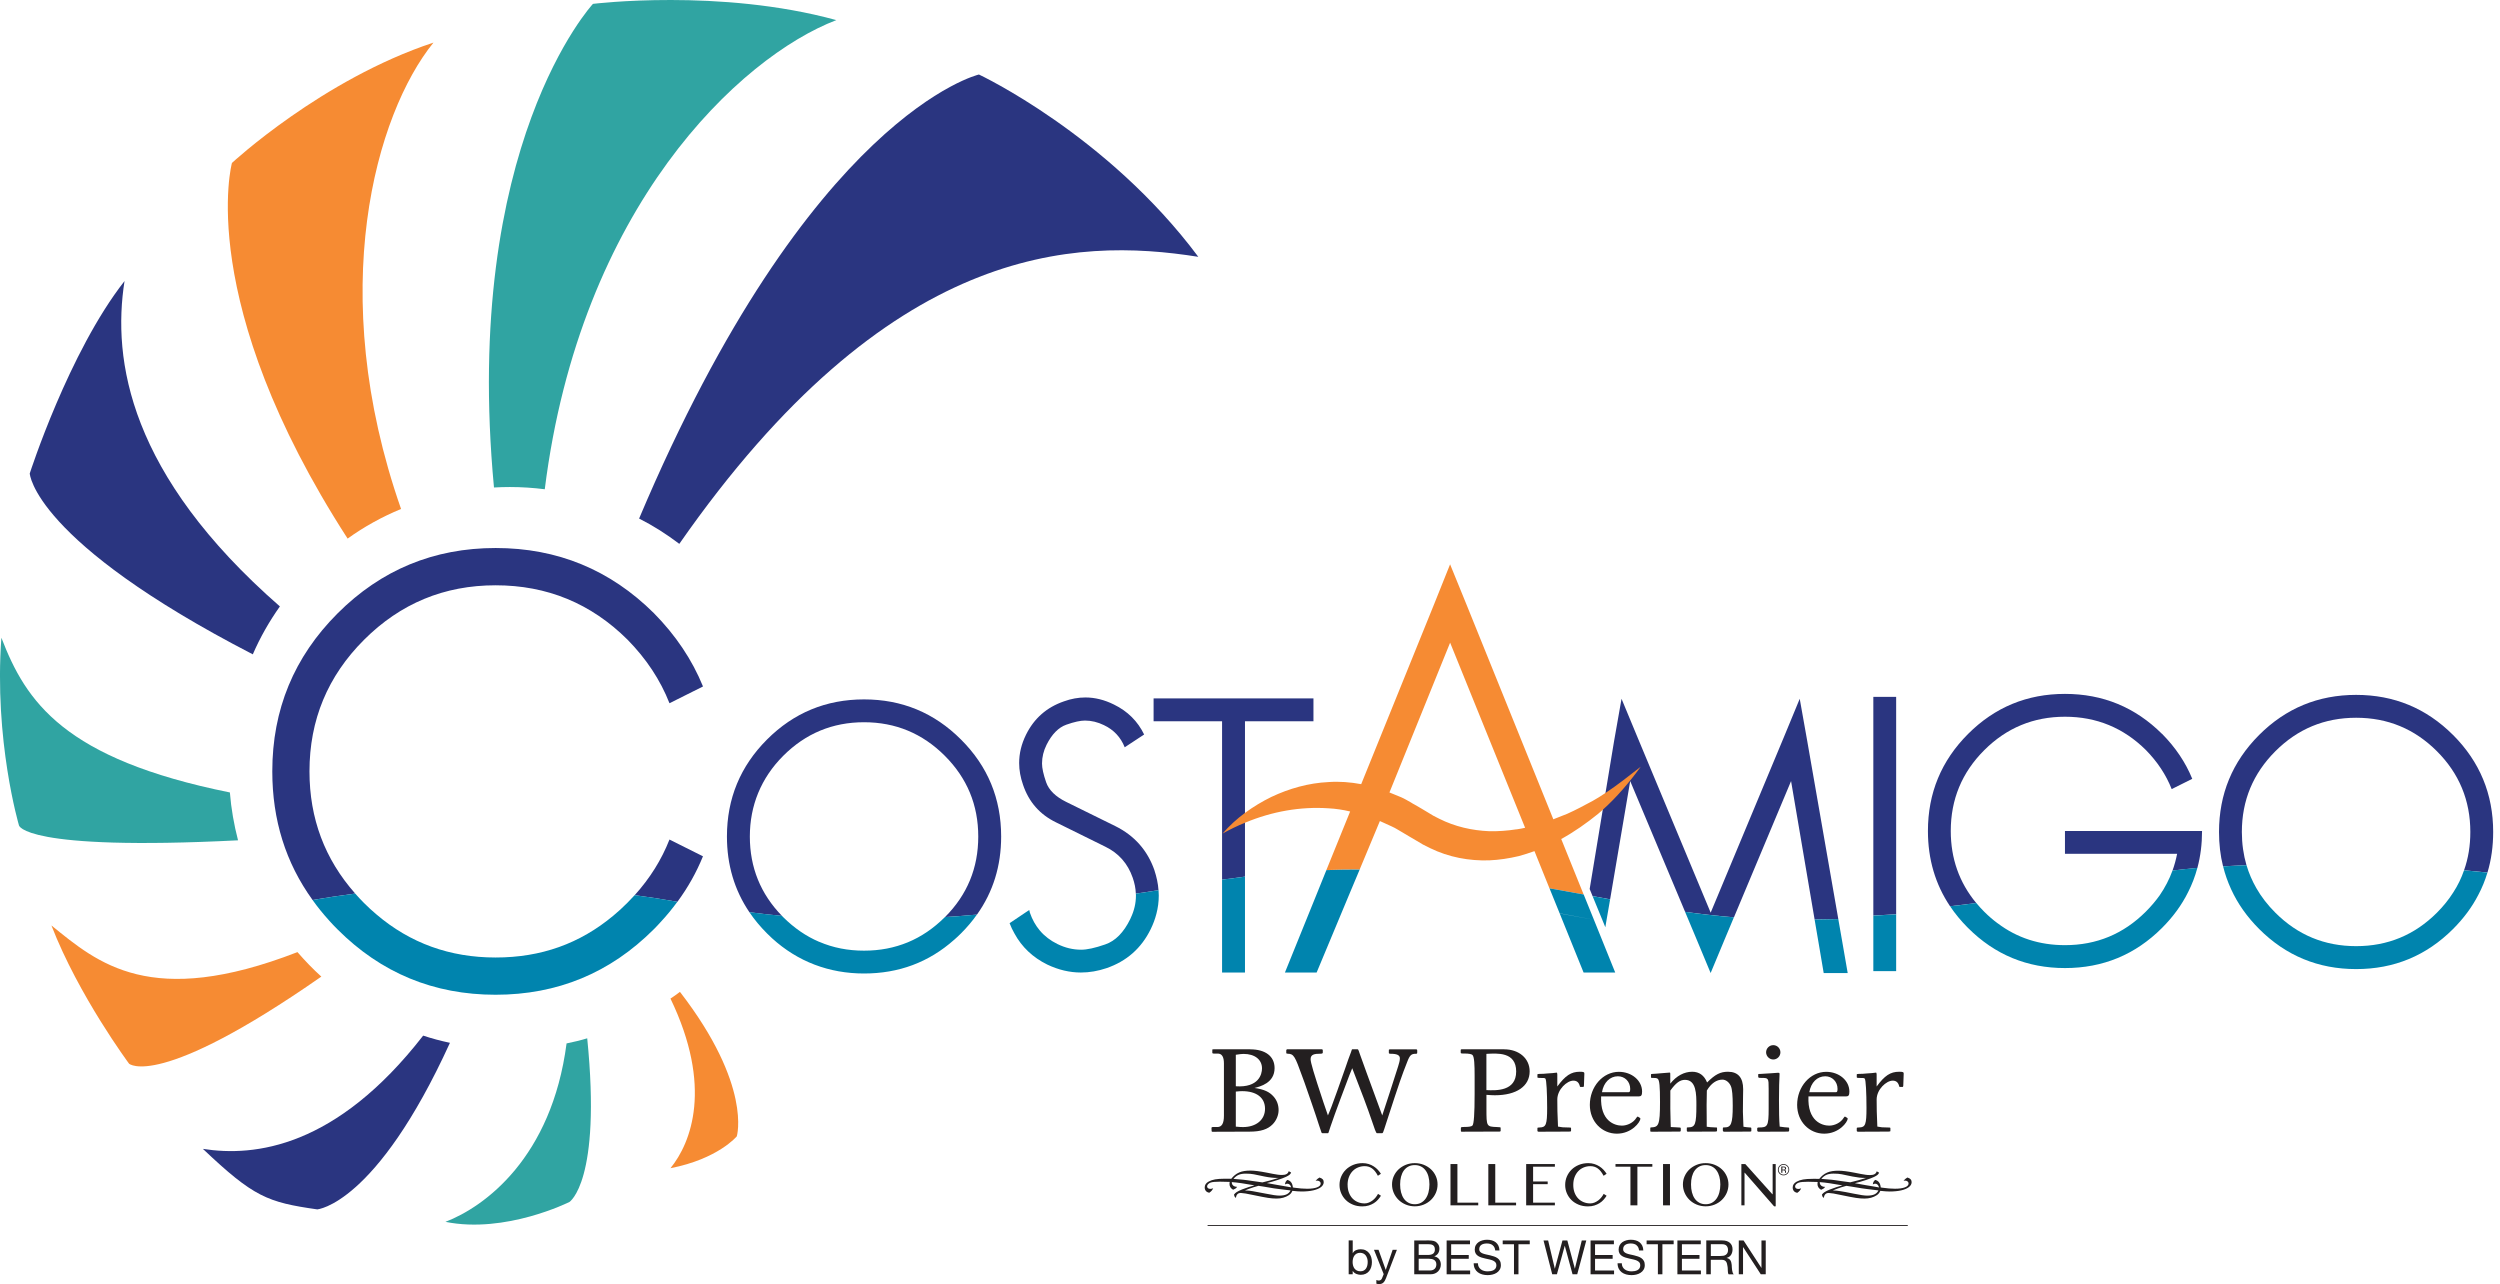 <svg width="257" height="132" viewBox="0 0 257 132" fill="none" xmlns="http://www.w3.org/2000/svg">
<g clip-path="url(#clip0_718_480)">
<path fill-rule="evenodd" clip-rule="evenodd" d="M252.172 75.556C249.425 72.809 246.105 71.434 242.208 71.434C238.311 71.434 234.984 72.809 232.237 75.556C229.49 78.31 228.115 81.63 228.115 85.527C228.115 86.759 228.248 87.94 228.531 89.062C229.302 89.018 230.104 88.974 230.937 88.943C230.626 87.865 230.463 86.732 230.463 85.527C230.463 82.289 231.613 79.521 233.909 77.225C236.202 74.931 238.966 73.785 242.212 73.785C245.457 73.785 248.217 74.928 250.514 77.225C252.807 79.518 253.95 82.289 253.95 85.527C253.95 86.923 253.742 88.237 253.305 89.462C254.145 89.537 254.947 89.618 255.711 89.7C256.104 88.393 256.298 86.998 256.298 85.527C256.298 81.63 254.923 78.31 252.176 75.556H252.172Z" fill="#2A3580"/>
<path fill-rule="evenodd" clip-rule="evenodd" d="M255.708 89.699C255.469 90.501 255.158 91.265 254.766 92.002C254.121 93.258 253.251 94.422 252.176 95.5C249.429 98.247 246.109 99.622 242.212 99.622C238.315 99.622 234.987 98.247 232.24 95.5C231.002 94.261 230.036 92.9 229.36 91.415C229.012 90.658 228.736 89.88 228.535 89.061C229.306 89.016 230.108 88.972 230.94 88.941C231.186 89.767 231.52 90.545 231.95 91.296C232.462 92.194 233.117 93.04 233.909 93.828C236.202 96.121 238.966 97.264 242.212 97.264C245.457 97.264 248.217 96.121 250.514 93.828C251.166 93.176 251.725 92.484 252.186 91.757C252.66 91.03 253.032 90.265 253.305 89.463C254.145 89.539 254.947 89.621 255.711 89.702L255.708 89.699Z" fill="#0084AE"/>
<path fill-rule="evenodd" clip-rule="evenodd" d="M85.973 2.067C76.029 5.885 59.639 21.265 56.002 50.295C54.831 50.148 53.63 50.066 52.412 50.066C51.869 50.066 51.327 50.083 50.781 50.114C47.474 14.911 60.956 0.398 60.956 0.398C60.956 0.398 74.009 -1.219 85.973 2.067Z" fill="#30A4A2"/>
<path fill-rule="evenodd" clip-rule="evenodd" d="M123.186 26.401C110.427 24.378 91.351 25.036 69.832 55.909C68.532 54.919 67.164 54.049 65.7 53.308C83.267 11.717 100.633 7.66 100.633 7.66C100.633 7.66 113.825 13.837 123.189 26.405L123.186 26.401Z" fill="#2A3580"/>
<path fill-rule="evenodd" clip-rule="evenodd" d="M41.233 52.32C39.274 53.129 37.428 54.149 35.735 55.368C19.959 30.934 23.843 16.752 23.843 16.752C23.843 16.752 33.09 8.17 44.56 4.379C38.632 11.705 33.394 29.928 41.229 52.32H41.233Z" fill="#F68B33"/>
<path fill-rule="evenodd" clip-rule="evenodd" d="M28.77 62.343C27.685 63.875 26.743 65.52 25.989 67.267C3.413 55.607 3.058 48.672 3.058 48.672C3.058 48.672 7.074 36.186 12.803 28.891C11.521 37.026 13.261 48.789 28.77 62.339V62.343Z" fill="#2A3580"/>
<path fill-rule="evenodd" clip-rule="evenodd" d="M24.471 86.385C2.341 87.504 1.949 84.846 1.949 84.846C1.949 84.846 -0.631 76.11 0.143 65.559C2.662 72.127 6.555 78.021 23.631 81.464C23.764 83.143 24.058 84.791 24.471 86.388V86.385Z" fill="#30A4A2"/>
<path fill-rule="evenodd" clip-rule="evenodd" d="M33.032 100.395C16.24 112.103 13.268 109.346 13.268 109.346C13.268 109.346 8.091 102.381 5.286 95.137C10.06 99.006 15.479 103.739 30.579 97.877C31.354 98.768 32.159 99.607 33.032 100.395Z" fill="#F68B33"/>
<path fill-rule="evenodd" clip-rule="evenodd" d="M46.256 107.198C38.649 123.861 32.613 124.325 32.613 124.325C27.501 123.595 26.085 123.062 20.857 118.104C26.191 118.944 34.561 117.968 43.502 106.461C44.392 106.758 45.314 107.004 46.252 107.201L46.256 107.198Z" fill="#2A3580"/>
<path fill-rule="evenodd" clip-rule="evenodd" d="M58.53 123.565C58.53 123.565 51.965 126.858 45.791 125.606C49.825 124.056 56.711 119.02 58.243 107.264C58.95 107.117 59.677 106.95 60.366 106.738C61.847 121.49 58.53 123.568 58.53 123.568V123.565Z" fill="#30A4A2"/>
<path fill-rule="evenodd" clip-rule="evenodd" d="M75.743 116.815C75.743 116.815 73.814 119.139 68.924 120.091C71.064 117.457 73.289 111.71 68.924 102.654C69.252 102.439 69.583 102.21 69.897 101.961C77.34 111.594 75.743 116.812 75.743 116.812V116.815Z" fill="#F68B33"/>
<path fill-rule="evenodd" clip-rule="evenodd" d="M68.822 86.304C68.007 88.382 66.816 90.283 65.249 92.023C66.689 92.218 68.153 92.44 69.638 92.706C70.723 91.235 71.59 89.682 72.265 88.027L68.819 86.304H68.822ZM67.218 63.031C69.46 65.304 71.146 67.812 72.269 70.569L68.822 72.293C67.88 69.894 66.44 67.72 64.502 65.751C60.752 62.025 56.23 60.168 50.951 60.168C45.672 60.168 41.164 62.031 37.421 65.775C33.684 69.511 31.814 74.016 31.814 79.295C31.814 84.137 33.381 88.317 36.517 91.859C34.971 92.061 33.51 92.283 32.135 92.522C29.364 88.689 27.992 84.287 27.992 79.295C27.992 72.948 30.227 67.532 34.705 63.055C39.182 58.578 44.604 56.336 50.951 56.336C57.298 56.336 62.727 58.571 67.222 63.035L67.218 63.031Z" fill="#2A3580"/>
<path fill-rule="evenodd" clip-rule="evenodd" d="M33.848 94.644C33.224 93.955 32.647 93.248 32.132 92.521C33.507 92.282 34.967 92.061 36.513 91.859C36.803 92.187 37.1 92.504 37.417 92.825C37.834 93.241 38.257 93.634 38.694 93.999C42.168 96.961 46.252 98.432 50.944 98.432C55.636 98.432 59.595 97.005 63.041 94.139C63.54 93.729 64.021 93.286 64.495 92.808C64.754 92.549 65 92.289 65.246 92.02C66.686 92.214 68.15 92.436 69.634 92.702C69.105 93.422 68.529 94.129 67.897 94.804C67.682 95.05 67.45 95.285 67.215 95.524C62.724 100.019 57.302 102.26 50.944 102.26C44.587 102.26 39.175 100.019 34.698 95.541C34.401 95.245 34.118 94.948 33.845 94.644H33.848Z" fill="#0084AE"/>
<path fill-rule="evenodd" clip-rule="evenodd" d="M98.787 76.021C96.04 73.274 92.719 71.898 88.822 71.898C84.925 71.898 81.598 73.274 78.851 76.021C76.104 78.768 74.729 82.095 74.729 85.992C74.729 88.909 75.5 91.503 77.039 93.776C78.162 93.922 79.274 94.052 80.387 94.154C78.182 91.888 77.084 89.165 77.084 85.995C77.084 82.825 78.227 79.989 80.52 77.693C82.813 75.4 85.584 74.246 88.822 74.246C92.061 74.246 94.828 75.396 97.125 77.693C99.418 79.986 100.565 82.75 100.565 85.995C100.565 89.24 99.428 91.987 97.149 94.274C98.248 94.206 99.346 94.124 100.431 94.021C102.093 91.691 102.919 89.015 102.919 85.995C102.919 82.098 101.547 78.771 98.79 76.024L98.787 76.021Z" fill="#2A3580"/>
<path fill-rule="evenodd" clip-rule="evenodd" d="M98.087 96.609C95.48 98.926 92.392 100.076 88.819 100.076C85.246 100.076 82.011 98.864 79.367 96.452C79.196 96.295 79.019 96.124 78.848 95.954C78.159 95.264 77.548 94.534 77.036 93.769C78.159 93.916 79.271 94.043 80.383 94.148C80.428 94.2 80.472 94.244 80.517 94.288C81.639 95.401 82.864 96.247 84.209 96.82H84.222C85.635 97.428 87.164 97.728 88.819 97.728C90.474 97.728 91.938 97.438 93.327 96.868C94.709 96.295 95.972 95.435 97.121 94.292C97.128 94.285 97.135 94.278 97.145 94.271C98.244 94.203 99.343 94.121 100.428 94.019C99.954 94.694 99.404 95.339 98.787 95.957C98.558 96.186 98.326 96.404 98.087 96.612V96.609ZM97.347 96.663C97.545 96.65 97.743 96.636 97.937 96.622C97.739 96.636 97.545 96.65 97.347 96.663Z" fill="#0084AE"/>
<path fill-rule="evenodd" clip-rule="evenodd" d="M118.674 89.454C117.954 87.407 116.617 85.898 114.658 84.926L109.608 82.438C108.516 81.902 107.826 81.227 107.543 80.418C107.26 79.602 107.12 78.961 107.12 78.487C107.12 77.831 107.277 77.186 107.587 76.562C108.137 75.47 108.813 74.781 109.621 74.497C110.423 74.214 111.061 74.074 111.536 74.074C112.187 74.074 112.843 74.231 113.481 74.542C114.498 75.023 115.211 75.791 115.62 76.821L117.617 75.507C116.955 74.142 115.924 73.115 114.511 72.426C113.539 71.945 112.566 71.699 111.58 71.699C110.846 71.699 110.109 71.832 109.376 72.099C107.601 72.709 106.301 73.853 105.475 75.528C105.001 76.487 104.769 77.453 104.769 78.439C104.769 79.172 104.902 79.916 105.168 80.674C105.762 82.442 106.891 83.731 108.57 84.544L113.621 87.038C115.003 87.707 115.938 88.775 116.443 90.232C116.637 90.788 116.746 91.331 116.764 91.867C117.552 91.747 118.33 91.628 119.094 91.512C119.05 90.836 118.9 90.154 118.671 89.454H118.674Z" fill="#2A3580"/>
<path fill-rule="evenodd" clip-rule="evenodd" d="M118.876 93.945C118.743 94.47 118.548 94.992 118.296 95.511C117.33 97.487 115.808 98.821 113.744 99.528C112.867 99.824 111.993 99.975 111.116 99.975C109.959 99.975 108.806 99.702 107.663 99.159C106.171 98.425 105.042 97.354 104.284 95.958C104.09 95.624 103.929 95.276 103.786 94.904L105.806 93.546C105.837 93.634 105.857 93.73 105.874 93.829C106.113 94.528 106.455 95.136 106.891 95.654C107.372 96.228 107.976 96.688 108.697 97.043C109.492 97.436 110.307 97.63 111.14 97.63C111.747 97.63 112.573 97.453 113.614 97.088C114.661 96.733 115.515 95.863 116.19 94.481C116.214 94.436 116.235 94.392 116.248 94.347C116.596 93.614 116.774 92.846 116.774 92.061C116.774 91.993 116.774 91.935 116.767 91.867C117.555 91.747 118.333 91.628 119.098 91.512C119.111 91.696 119.122 91.877 119.122 92.061C119.122 92.692 119.04 93.324 118.876 93.948V93.945Z" fill="#0084AE"/>
<path fill-rule="evenodd" clip-rule="evenodd" d="M192.578 71.637V94.121C193.386 94.084 194.168 94.033 194.925 93.988V71.637H192.578Z" fill="#2A3580"/>
<path fill-rule="evenodd" clip-rule="evenodd" d="M194.925 96.392V99.831H192.578V96.528V94.129C193.386 94.092 194.168 94.04 194.925 93.996V96.395V96.392Z" fill="#0084AE"/>
<path fill-rule="evenodd" clip-rule="evenodd" d="M222.259 75.447C219.505 72.707 216.178 71.332 212.278 71.332C208.377 71.332 205.06 72.707 202.313 75.454C199.566 78.208 198.191 81.528 198.191 85.425C198.191 88.323 198.949 90.899 200.464 93.161C201.399 93.059 202.283 92.946 203.153 92.827C201.409 90.718 200.539 88.254 200.539 85.422C200.539 82.184 201.682 79.416 203.979 77.12C206.272 74.826 209.043 73.68 212.281 73.68C215.519 73.68 218.297 74.823 220.597 77.103C221.785 78.314 222.668 79.648 223.249 81.119L225.364 80.064C224.675 78.372 223.641 76.836 222.259 75.437V75.447ZM212.278 85.429H226.371C226.371 86.76 226.214 88.029 225.89 89.224C225.006 89.305 224.16 89.394 223.334 89.496C223.535 88.94 223.689 88.367 223.808 87.773H212.278V85.425V85.429Z" fill="#2A3580"/>
<path fill-rule="evenodd" clip-rule="evenodd" d="M205.074 94.961C204.453 95.057 203.818 95.146 203.166 95.234C203.818 95.149 204.453 95.057 205.074 94.961ZM202.272 95.347H202.266C201.583 94.658 200.982 93.927 200.467 93.163C201.402 93.061 202.286 92.948 203.156 92.829H203.163C203.415 93.139 203.692 93.436 203.979 93.726C204.415 94.163 204.876 94.559 205.354 94.914H205.361C207.357 96.422 209.667 97.162 212.281 97.162C215.526 97.162 218.297 96.012 220.597 93.709C221.123 93.183 221.59 92.634 222.006 92.054C222.563 91.245 223.003 90.399 223.334 89.491C224.16 89.389 225.006 89.297 225.89 89.215C225.661 90.075 225.347 90.907 224.941 91.703C224.286 93.033 223.382 94.265 222.252 95.395C219.505 98.142 216.178 99.517 212.281 99.517C208.384 99.517 205.064 98.142 202.317 95.395C202.303 95.381 202.279 95.357 202.272 95.344V95.347Z" fill="#0084AE"/>
<path fill-rule="evenodd" clip-rule="evenodd" d="M118.589 71.797V74.145H125.629V90.429C126.424 90.316 127.212 90.214 127.984 90.118V74.145H135.023V71.797H118.589Z" fill="#2A3580"/>
<path fill-rule="evenodd" clip-rule="evenodd" d="M185.79 76.211L185.012 71.836L183.371 75.808L175.857 93.822L168.342 75.808L166.694 71.836L165.923 76.211L165.046 81.514L164.763 83.244L163.418 91.389L163.715 92.116C164.316 92.229 164.92 92.338 165.52 92.451L167.585 80.295L173.229 93.737C174.877 93.966 176.549 94.16 178.249 94.3L184.122 80.295L186.541 94.522C187.38 94.515 188.189 94.491 188.977 94.478L185.79 76.211Z" fill="#2A3580"/>
<path fill-rule="evenodd" clip-rule="evenodd" d="M155.894 85.253C154.959 85.4 154.014 85.468 153.089 85.448C151.314 85.373 149.571 84.98 147.95 84.165L147.342 83.854L146.755 83.499L146.124 83.121L145.435 82.721C145.302 82.653 145.175 82.581 145.056 82.499C144.722 82.315 144.387 82.107 144.039 81.957L142.835 81.465L149.072 66.065L156.781 85.096C156.484 85.165 156.194 85.216 155.897 85.26L155.894 85.253ZM165.043 81.517C164.606 81.814 164.166 82.09 163.715 82.339C162.845 82.806 161.992 83.267 161.108 83.66C160.634 83.854 160.156 84.045 159.682 84.223L150.71 62.035L149.069 58.012L147.458 62.035L139.931 80.612C138.818 80.404 137.682 80.315 136.559 80.397C134.532 80.493 132.543 81.052 130.693 81.926C129.758 82.387 128.844 82.929 127.984 83.567C127.158 84.175 126.38 84.881 125.68 85.69C126.438 85.267 127.209 84.888 127.984 84.578C130.806 83.397 133.723 82.906 136.545 83.093C137.31 83.131 138.054 83.243 138.794 83.421L136.351 89.444C137.525 89.399 138.661 89.386 139.774 89.386L141.852 84.403L143.077 84.96C143.5 85.144 143.886 85.42 144.302 85.649L144.875 85.99L145.575 86.4L146.274 86.816L147.001 87.181C148.939 88.133 151.048 88.512 153.096 88.444C154.119 88.4 155.136 88.243 156.133 88.007C156.675 87.86 157.218 87.686 157.743 87.495L159.286 91.32C160.473 91.529 161.64 91.744 162.797 91.952L160.494 86.25C161.832 85.516 163.087 84.632 164.289 83.66C164.445 83.526 164.599 83.393 164.756 83.25C166.196 81.967 167.503 80.421 168.67 78.817C167.469 79.752 166.271 80.711 165.039 81.52L165.043 81.517Z" fill="#F68B33"/>
<path fill-rule="evenodd" clip-rule="evenodd" d="M127.984 90.113V92.512V99.975H125.629V92.826V90.427C126.424 90.315 127.209 90.212 127.984 90.117V90.113Z" fill="#0084AE"/>
<path fill-rule="evenodd" clip-rule="evenodd" d="M178.245 94.301L177.273 96.618L177.147 96.922L175.853 100.027L174.56 96.922L174.294 96.284L173.226 93.738C174.874 93.97 176.546 94.161 178.245 94.301Z" fill="#0084AE"/>
<path fill-rule="evenodd" clip-rule="evenodd" d="M165.52 92.456L165.118 94.779L165.029 95.322L164.783 94.721L163.715 92.121C164.316 92.234 164.92 92.343 165.52 92.456Z" fill="#0084AE"/>
<path fill-rule="evenodd" clip-rule="evenodd" d="M138.763 91.796L135.348 99.979H132.089L135.365 91.892L136.351 89.449C137.525 89.404 138.661 89.391 139.774 89.391L138.763 91.796Z" fill="#0084AE"/>
<path fill-rule="evenodd" clip-rule="evenodd" d="M166.046 99.978H162.794L160.337 93.903L159.289 91.32C160.477 91.528 161.644 91.743 162.801 91.952L163.855 94.552L166.046 99.981V99.978ZM160.337 93.903L163.855 94.549L163.801 94.538L163.746 94.528L163.691 94.518L163.637 94.507L163.582 94.497L163.528 94.487L163.473 94.477L163.418 94.467L163.364 94.456L163.309 94.446L163.255 94.436L163.2 94.426L163.145 94.415L163.091 94.405L163.036 94.395L162.982 94.385L162.927 94.374L162.872 94.364L162.818 94.354L162.763 94.344L162.709 94.334L162.654 94.323L162.599 94.313L162.545 94.303L162.49 94.293L162.436 94.282L162.381 94.272L162.326 94.262L162.272 94.252L162.217 94.241L162.163 94.231L162.108 94.221L162.053 94.211L161.999 94.2L161.944 94.19L161.89 94.18L161.835 94.17L161.78 94.159L161.726 94.149L161.671 94.139L161.617 94.129L161.562 94.118L161.507 94.108L161.453 94.098L161.398 94.088L161.344 94.078L161.289 94.067L161.234 94.057L161.18 94.047L161.125 94.037L161.071 94.026L161.016 94.016L160.961 94.006L160.907 93.996L160.852 93.985L160.798 93.975L160.743 93.965L160.688 93.955L160.634 93.945L160.579 93.934L160.525 93.924L160.47 93.914L160.415 93.903L160.361 93.893L160.337 93.903Z" fill="#0084AE"/>
<path fill-rule="evenodd" clip-rule="evenodd" d="M189.943 100.029H187.476L186.95 96.924L186.541 94.525C187.38 94.518 188.189 94.494 188.977 94.481L189.394 96.866L189.943 100.029Z" fill="#0084AE"/>
<path fill-rule="evenodd" clip-rule="evenodd" d="M127.042 115.818C127.335 115.849 127.615 115.863 127.779 115.863C129.134 115.863 130.045 115.112 130.045 113.979C130.045 112.846 129.178 112.17 127.69 112.17C127.499 112.17 127.366 112.184 127.042 112.215V115.822V115.818ZM127.042 111.669C129.396 111.829 129.734 110.433 129.734 109.829C129.734 108.932 128.997 108.342 127.837 108.342C127.646 108.342 127.424 108.372 127.042 108.43V111.669ZM128.512 107.871C130.089 107.871 131.027 108.591 131.027 109.799C131.027 111.344 129.526 111.696 128.966 111.843C129.953 111.989 130.499 112.242 130.925 112.727C131.263 113.109 131.44 113.58 131.44 114.126C131.44 114.641 131.205 115.201 130.823 115.583C130.321 116.098 129.587 116.333 128.468 116.333L124.656 116.347C124.568 116.347 124.554 116.316 124.554 116.258L124.54 115.948C124.54 115.903 124.598 115.859 124.673 115.859H125.144C125.602 115.859 125.82 115.491 125.82 114.695V109.324C125.82 108.649 125.615 108.307 125.185 108.307H124.759C124.67 108.307 124.626 108.277 124.626 108.219V107.912C124.626 107.881 124.656 107.867 124.759 107.867H128.512V107.871Z" fill="#231F20"/>
<path fill-rule="evenodd" clip-rule="evenodd" d="M141.541 116.494C141.452 116.463 141.292 116.023 141.026 115.214C140.613 113.993 139.937 112.181 139.009 109.812L138.716 110.532L137.818 112.918L137.228 114.521C136.832 115.654 136.668 116.098 136.624 116.272C136.58 116.449 136.549 116.494 136.508 116.494H135.979C135.89 116.494 135.859 116.463 135.832 116.374C135.788 116.272 135.716 116.037 135.583 115.637C135.273 114.637 134.406 112.15 134.095 111.266L133.846 110.59C133.14 108.632 133.007 108.324 132.389 108.324C132.287 108.324 132.229 108.294 132.229 108.249V107.97C132.229 107.912 132.273 107.867 132.317 107.867H135.88C135.938 107.867 135.982 107.912 135.982 107.97V108.219C135.982 108.277 135.911 108.321 135.761 108.321C135.112 108.321 134.73 108.396 134.73 108.881C134.73 109.219 135.04 110.28 136.027 113.252L136.511 114.665C136.672 114.283 136.733 114.149 136.893 113.723C137.187 112.959 137.644 111.648 138.293 109.809L138.603 108.911L138.883 108.161C138.972 107.894 138.972 107.867 139.016 107.867H139.576C139.634 107.867 139.709 108.103 139.797 108.369L140.504 110.328L142.094 114.668C142.756 112.665 142.933 112.105 143.729 109.621C143.831 109.297 143.906 109.034 143.906 108.799C143.906 108.475 143.626 108.328 142.964 108.328C142.831 108.328 142.773 108.297 142.773 108.239V107.959C142.773 107.884 142.817 107.871 142.906 107.871H145.571C145.646 107.871 145.691 107.901 145.691 108.004V108.195C145.691 108.297 145.66 108.328 145.571 108.328C145.1 108.328 144.94 108.43 144.66 109.167L144.278 110.154C143.967 110.935 142.763 114.627 142.497 115.467L142.306 116.054C142.203 116.378 142.159 116.494 142.084 116.494H141.555H141.541Z" fill="#231F20"/>
<path fill-rule="evenodd" clip-rule="evenodd" d="M152.802 112.064C153.802 112.108 155.863 112.197 155.863 110.15C155.863 108.102 153.904 108.28 152.802 108.338V112.061V112.064ZM154.628 107.87C156.16 107.87 157.249 108.812 157.249 110.136C157.249 111.665 155.894 112.593 153.672 112.593C153.423 112.593 153.232 112.579 152.806 112.549V114.006C152.806 115.801 152.819 115.818 153.867 115.859C154.235 115.872 154.266 115.872 154.266 115.961V116.254C154.266 116.299 154.208 116.326 154.164 116.326L150.28 116.34C150.178 116.34 150.178 116.309 150.178 116.22V115.985C150.178 115.865 150.192 115.865 150.502 115.852C150.987 115.852 151.28 115.807 151.369 115.705C151.516 115.541 151.591 114.514 151.591 112.453V110.6C151.591 109.453 151.56 108.641 151.369 108.45C151.28 108.361 150.987 108.303 150.588 108.303C150.188 108.303 150.161 108.303 150.161 108.187V107.966C150.161 107.877 150.205 107.863 150.28 107.863H154.638L154.628 107.87Z" fill="#231F20"/>
<path fill-rule="evenodd" clip-rule="evenodd" d="M160.163 115.813C160.518 115.888 160.736 115.902 161.135 115.902C161.429 115.902 161.504 115.902 161.504 115.977V116.24C161.504 116.315 161.49 116.315 161.313 116.328L158.194 116.342C158.091 116.342 158.047 116.298 158.047 116.24V115.991C158.047 115.916 158.091 115.902 158.296 115.902C158.931 115.888 159.047 115.608 159.047 113.902C159.047 112.343 158.975 110.988 158.87 110.886C158.812 110.811 158.709 110.811 158.238 110.811C158.091 110.811 158.047 110.797 158.047 110.722V110.456C158.047 110.425 158.105 110.398 158.225 110.398C158.46 110.384 158.607 110.384 158.682 110.384L159.05 110.353C159.477 110.323 159.77 110.309 159.917 110.278L160.02 110.265C160.064 110.265 160.091 110.34 160.091 110.456V111.691C160.917 110.572 161.504 110.176 162.401 110.176C162.814 110.176 162.872 110.22 162.872 110.367L162.828 111.619C162.828 111.65 162.797 111.739 162.77 111.739H162.476C162.432 111.739 162.401 111.694 162.388 111.592C162.285 111.254 162.081 111.09 161.739 111.09C161.091 111.09 160.091 111.988 160.091 113.032C160.091 113.841 160.105 114.636 160.149 115.445L160.163 115.813Z" fill="#231F20"/>
<path fill-rule="evenodd" clip-rule="evenodd" d="M167.452 112.272C167.541 112.272 167.585 112.17 167.585 111.934C167.585 111.197 167.039 110.641 166.319 110.641C165.497 110.641 164.848 111.289 164.684 112.275H167.452V112.272ZM164.596 112.712C164.48 115.258 165.995 115.715 166.728 115.715C167.274 115.715 167.906 115.422 168.216 114.92C168.288 114.801 168.305 114.773 168.394 114.801L168.585 114.92C168.616 114.934 168.629 114.964 168.629 114.995C168.629 115.347 167.745 116.541 166.217 116.541C164.688 116.541 163.435 115.306 163.435 113.582C163.435 111.712 164.773 110.184 166.421 110.184C167.745 110.184 168.807 111.081 168.807 112.214C168.807 112.596 168.718 112.712 168.455 112.712H164.599H164.596Z" fill="#231F20"/>
<path fill-rule="evenodd" clip-rule="evenodd" d="M171.751 115.858C172.001 115.871 172.178 115.888 172.311 115.888C172.738 115.902 172.782 115.902 172.782 115.991V116.195C172.782 116.284 172.751 116.328 172.68 116.328L169.796 116.342C169.663 116.342 169.649 116.328 169.649 116.253V115.987C169.649 115.912 169.663 115.898 169.721 115.898C170.503 115.868 170.649 115.694 170.649 113.295C170.649 111.647 170.591 111.087 170.427 110.909C170.325 110.807 170.103 110.807 169.823 110.807C169.735 110.807 169.721 110.793 169.721 110.705V110.469C169.721 110.411 169.765 110.394 169.926 110.394C170.206 110.394 171.414 110.261 171.632 110.261C171.69 110.261 171.704 110.292 171.704 110.381V111.397C172.335 110.602 173.13 110.176 173.956 110.176C174.676 110.176 175.191 110.544 175.488 111.278C176.328 110.439 176.856 110.176 177.638 110.176C178.668 110.176 179.197 110.78 179.197 111.971L179.184 112.81C179.153 114.018 179.17 114.636 179.214 115.52L179.228 115.83C179.464 115.875 179.685 115.888 179.89 115.902C179.965 115.902 180.037 115.902 180.037 115.991V116.24C180.037 116.315 180.006 116.328 179.89 116.328L177.256 116.342C177.167 116.342 177.109 116.298 177.109 116.209V116.018C177.109 115.898 177.123 115.898 177.286 115.898C177.948 115.898 178.126 115.53 178.126 113.691C178.126 112.616 178.068 111.971 177.935 111.66C177.771 111.264 177.42 110.985 177.068 110.985C176.464 110.985 175.904 111.367 175.464 112.104C175.434 113.206 175.434 113.899 175.451 115.37V115.827C175.672 115.871 175.979 115.885 176.29 115.898C176.467 115.898 176.512 115.898 176.512 115.956V116.236C176.512 116.294 176.467 116.325 176.334 116.325L173.523 116.339C173.434 116.339 173.403 116.294 173.403 116.206V115.984C173.403 115.895 173.417 115.895 173.536 115.895C174.27 115.895 174.389 115.585 174.389 113.629C174.389 112.483 174.389 111.008 173.212 111.008C172.697 111.008 172.27 111.333 171.711 112.111V112.568C171.697 113.363 171.711 114.612 171.741 115.407L171.755 115.847L171.751 115.858Z" fill="#231F20"/>
<path fill-rule="evenodd" clip-rule="evenodd" d="M183.026 108.178C183.026 108.591 182.688 108.916 182.292 108.916C181.897 108.916 181.555 108.578 181.555 108.178C181.555 107.779 181.88 107.441 182.292 107.441C182.705 107.441 183.026 107.779 183.026 108.178ZM182.937 110.489C182.907 110.888 182.879 112.004 182.879 113.079C182.879 114.225 182.893 115.123 182.951 115.816C183.378 115.874 183.613 115.904 183.76 115.904C183.862 115.904 183.924 115.904 183.924 115.993V116.198C183.924 116.3 183.893 116.331 183.746 116.331L180.801 116.344C180.699 116.344 180.655 116.3 180.641 116.211V116.007C180.641 115.932 180.699 115.904 180.818 115.904C181.702 115.904 181.818 115.788 181.818 113.99V111.929C181.818 110.809 181.805 110.809 181.037 110.809C180.788 110.809 180.743 110.796 180.743 110.663V110.472C180.743 110.397 180.774 110.397 181.009 110.397C181.289 110.397 182.671 110.281 182.774 110.281C182.92 110.281 182.937 110.311 182.937 110.397V110.485V110.489Z" fill="#231F20"/>
<path fill-rule="evenodd" clip-rule="evenodd" d="M188.766 112.272C188.855 112.272 188.899 112.17 188.899 111.934C188.899 111.197 188.353 110.641 187.633 110.641C186.807 110.641 186.162 111.289 185.998 112.275H188.766V112.272ZM185.91 112.712C185.79 115.258 187.309 115.715 188.043 115.715C188.588 115.715 189.22 115.422 189.527 114.92C189.602 114.801 189.616 114.773 189.704 114.801L189.895 114.92C189.926 114.934 189.94 114.964 189.94 114.995C189.94 115.347 189.056 116.541 187.527 116.541C185.998 116.541 184.746 115.306 184.746 113.582C184.746 111.712 186.087 110.184 187.735 110.184C189.059 110.184 190.117 111.081 190.117 112.214C190.117 112.596 190.029 112.712 189.766 112.712H185.91Z" fill="#231F20"/>
<path fill-rule="evenodd" clip-rule="evenodd" d="M192.99 115.813C193.345 115.888 193.564 115.902 193.963 115.902C194.257 115.902 194.332 115.902 194.332 115.977V116.24C194.332 116.315 194.318 116.315 194.14 116.328L191.022 116.342C190.919 116.342 190.875 116.298 190.875 116.24V115.991C190.875 115.916 190.919 115.902 191.124 115.902C191.759 115.888 191.875 115.608 191.875 113.902C191.875 112.343 191.803 110.988 191.697 110.886C191.639 110.811 191.537 110.811 191.066 110.811C190.919 110.811 190.875 110.797 190.875 110.722V110.456C190.875 110.425 190.933 110.398 191.052 110.398C191.288 110.384 191.434 110.384 191.509 110.384L191.878 110.353C192.305 110.323 192.598 110.309 192.745 110.278L192.847 110.265C192.892 110.265 192.919 110.34 192.919 110.456V111.691C193.741 110.572 194.332 110.176 195.229 110.176C195.642 110.176 195.7 110.22 195.7 110.367L195.656 111.619C195.656 111.65 195.625 111.739 195.598 111.739H195.304C195.26 111.739 195.229 111.694 195.215 111.592C195.113 111.254 194.905 111.09 194.567 111.09C193.919 111.09 192.919 111.988 192.919 113.032C192.919 113.841 192.932 114.636 192.977 115.445L192.99 115.813Z" fill="#231F20"/>
<path fill-rule="evenodd" clip-rule="evenodd" d="M138.535 121.805C138.535 122.102 138.579 122.369 138.671 122.604C138.76 122.839 138.883 123.041 139.04 123.205C139.197 123.368 139.381 123.491 139.596 123.58C139.811 123.669 140.04 123.71 140.292 123.71C140.439 123.71 140.582 123.679 140.722 123.621C140.862 123.563 140.992 123.488 141.111 123.396C141.231 123.304 141.336 123.198 141.429 123.082C141.521 122.966 141.599 122.85 141.661 122.73L141.961 122.921C141.872 123.065 141.77 123.201 141.65 123.334C141.531 123.467 141.394 123.583 141.237 123.682C141.08 123.781 140.903 123.863 140.705 123.925C140.507 123.986 140.289 124.017 140.043 124.017C139.692 124.017 139.371 123.959 139.084 123.839C138.794 123.72 138.548 123.563 138.344 123.358C138.139 123.157 137.982 122.921 137.869 122.655C137.757 122.389 137.702 122.106 137.702 121.805C137.702 121.505 137.76 121.222 137.873 120.952C137.989 120.683 138.149 120.444 138.357 120.239C138.566 120.034 138.818 119.871 139.108 119.751C139.402 119.632 139.722 119.57 140.077 119.57C140.302 119.57 140.511 119.601 140.702 119.662C140.893 119.724 141.063 119.802 141.22 119.905C141.377 120.007 141.517 120.12 141.64 120.253C141.763 120.386 141.869 120.522 141.957 120.666L141.647 120.87C141.466 120.526 141.268 120.273 141.05 120.116C140.831 119.959 140.579 119.881 140.292 119.881C140.05 119.881 139.818 119.925 139.603 120.014C139.388 120.103 139.2 120.229 139.043 120.396C138.886 120.563 138.76 120.765 138.668 121.004C138.576 121.242 138.531 121.512 138.531 121.809L138.535 121.805Z" fill="#231F20"/>
<path fill-rule="evenodd" clip-rule="evenodd" d="M145.442 123.795C145.684 123.795 145.899 123.744 146.086 123.641C146.271 123.539 146.428 123.399 146.557 123.218C146.684 123.037 146.783 122.822 146.847 122.573C146.912 122.324 146.946 122.051 146.946 121.758C146.946 121.464 146.912 121.201 146.847 120.956C146.783 120.713 146.687 120.502 146.557 120.328C146.428 120.15 146.274 120.014 146.086 119.918C145.902 119.823 145.687 119.772 145.442 119.772C145.196 119.772 144.977 119.819 144.79 119.918C144.602 120.014 144.445 120.154 144.315 120.328C144.189 120.502 144.094 120.713 144.029 120.956C143.964 121.198 143.933 121.468 143.933 121.758C143.933 122.048 143.964 122.324 144.029 122.573C144.094 122.822 144.189 123.037 144.315 123.218C144.442 123.399 144.599 123.539 144.79 123.641C144.977 123.744 145.196 123.795 145.442 123.795ZM145.442 124.01C145.114 124.01 144.807 123.952 144.52 123.832C144.234 123.713 143.984 123.553 143.776 123.348C143.565 123.143 143.401 122.904 143.281 122.635C143.162 122.362 143.101 122.072 143.101 121.761C143.101 121.451 143.162 121.171 143.281 120.905C143.401 120.638 143.568 120.406 143.776 120.208C143.988 120.011 144.234 119.857 144.52 119.741C144.807 119.625 145.114 119.57 145.442 119.57C145.769 119.57 146.076 119.628 146.363 119.741C146.65 119.857 146.895 120.011 147.107 120.208C147.318 120.406 147.482 120.638 147.602 120.905C147.721 121.171 147.782 121.457 147.782 121.761C147.782 122.065 147.721 122.362 147.602 122.635C147.482 122.908 147.315 123.143 147.107 123.348C146.895 123.553 146.65 123.713 146.363 123.832C146.076 123.948 145.769 124.01 145.442 124.01Z" fill="#231F20"/>
<path fill-rule="evenodd" clip-rule="evenodd" d="M149.11 119.664H149.823V123.633H151.963V123.909H149.11V119.664Z" fill="#231F20"/>
<path fill-rule="evenodd" clip-rule="evenodd" d="M153 119.664H153.713V123.633H155.853V123.909H153V119.664Z" fill="#231F20"/>
<path fill-rule="evenodd" clip-rule="evenodd" d="M159.842 119.664V119.937H157.603V121.456H159.102V121.732H157.603V123.633H159.842V123.909H156.89V119.664H159.842Z" fill="#231F20"/>
<path fill-rule="evenodd" clip-rule="evenodd" d="M161.733 121.805C161.733 122.102 161.777 122.369 161.866 122.604C161.954 122.839 162.081 123.041 162.238 123.205C162.395 123.368 162.579 123.491 162.794 123.58C163.009 123.669 163.237 123.71 163.49 123.71C163.637 123.71 163.783 123.679 163.92 123.621C164.06 123.563 164.189 123.488 164.309 123.396C164.428 123.304 164.534 123.198 164.626 123.082C164.718 122.966 164.797 122.85 164.858 122.73L165.159 122.921C165.07 123.065 164.968 123.201 164.848 123.334C164.729 123.467 164.592 123.583 164.435 123.682C164.278 123.781 164.101 123.863 163.903 123.925C163.705 123.986 163.487 124.017 163.241 124.017C162.889 124.017 162.569 123.959 162.282 123.839C161.992 123.72 161.746 123.563 161.541 123.358C161.337 123.157 161.18 122.921 161.067 122.655C160.954 122.389 160.9 122.106 160.9 121.805C160.9 121.505 160.958 121.222 161.071 120.952C161.187 120.683 161.347 120.444 161.555 120.239C161.763 120.034 162.016 119.871 162.306 119.751C162.599 119.632 162.92 119.57 163.275 119.57C163.5 119.57 163.708 119.601 163.899 119.662C164.091 119.724 164.265 119.802 164.422 119.905C164.579 120.007 164.718 120.12 164.841 120.253C164.964 120.386 165.07 120.522 165.159 120.666L164.848 120.87C164.667 120.526 164.469 120.273 164.251 120.116C164.033 119.959 163.78 119.881 163.493 119.881C163.251 119.881 163.019 119.925 162.804 120.014C162.589 120.103 162.401 120.229 162.244 120.396C162.087 120.563 161.961 120.765 161.869 121.004C161.777 121.242 161.733 121.512 161.733 121.809V121.805Z" fill="#231F20"/>
<path fill-rule="evenodd" clip-rule="evenodd" d="M169.861 119.664V119.937H168.325V123.909H167.609V119.937H166.073V119.664H169.861Z" fill="#231F20"/>
<path d="M171.673 119.664H170.96V123.909H171.673V119.664Z" fill="#231F20"/>
<path fill-rule="evenodd" clip-rule="evenodd" d="M175.345 123.795C175.587 123.795 175.802 123.744 175.99 123.641C176.174 123.539 176.331 123.399 176.461 123.218C176.587 123.037 176.686 122.822 176.751 122.573C176.816 122.324 176.85 122.051 176.85 121.758C176.85 121.464 176.816 121.201 176.751 120.956C176.686 120.713 176.59 120.502 176.461 120.328C176.334 120.15 176.177 120.014 175.99 119.918C175.806 119.823 175.591 119.772 175.345 119.772C175.099 119.772 174.881 119.819 174.693 119.918C174.505 120.014 174.348 120.154 174.219 120.328C174.092 120.502 173.997 120.713 173.932 120.956C173.867 121.198 173.837 121.468 173.837 121.758C173.837 122.048 173.867 122.324 173.932 122.573C173.997 122.822 174.092 123.037 174.219 123.218C174.345 123.399 174.502 123.539 174.693 123.641C174.881 123.744 175.099 123.795 175.345 123.795ZM175.345 124.01C175.017 124.01 174.71 123.952 174.423 123.832C174.137 123.713 173.888 123.553 173.68 123.348C173.468 123.143 173.304 122.904 173.185 122.635C173.065 122.362 173.004 122.072 173.004 121.761C173.004 121.451 173.065 121.171 173.185 120.905C173.304 120.638 173.471 120.406 173.68 120.208C173.891 120.011 174.137 119.857 174.423 119.741C174.71 119.625 175.017 119.57 175.345 119.57C175.672 119.57 175.98 119.628 176.266 119.741C176.553 119.857 176.802 120.011 177.01 120.208C177.222 120.406 177.385 120.638 177.505 120.905C177.624 121.171 177.686 121.457 177.686 121.761C177.686 122.065 177.624 122.362 177.505 122.635C177.385 122.908 177.218 123.143 177.01 123.348C176.799 123.553 176.553 123.713 176.266 123.832C175.98 123.948 175.672 124.01 175.345 124.01Z" fill="#231F20"/>
<path fill-rule="evenodd" clip-rule="evenodd" d="M179.013 119.664H179.416L182.197 122.766H182.228V119.664H182.542V124.008H182.374L179.361 120.555H179.337V123.909H179.013V119.664Z" fill="#231F20"/>
<path fill-rule="evenodd" clip-rule="evenodd" d="M132.669 122.377C132.546 122.36 132.406 122.342 132.249 122.325C132.092 122.305 131.877 122.281 131.601 122.247C131.328 122.216 131.113 122.185 130.956 122.162C130.84 122.141 130.679 122.11 130.475 122.08C130.27 122.046 130.079 122.015 129.901 121.984C129.724 121.957 129.55 121.926 129.372 121.902C129.178 121.957 129.007 122.005 128.864 122.049C128.721 122.093 128.57 122.145 128.413 122.203C128.253 122.261 128.11 122.322 127.98 122.377C128.267 122.383 128.533 122.407 128.782 122.455C129.014 122.489 129.468 122.574 130.147 122.711C130.792 122.844 131.249 122.909 131.515 122.909C131.826 122.909 132.075 122.865 132.259 122.779C132.444 122.694 132.58 122.557 132.669 122.373V122.377ZM131.434 121.093H131.314C130.928 121.093 130.495 121.046 130.014 120.95C129.819 120.906 129.447 120.831 128.895 120.718C128.683 120.674 128.403 120.65 128.059 120.65C127.765 120.65 127.523 120.691 127.332 120.773C127.141 120.855 126.963 120.995 126.799 121.189C126.98 121.203 127.168 121.216 127.366 121.237C127.567 121.254 127.728 121.268 127.85 121.281C127.973 121.291 128.093 121.308 128.205 121.326C128.396 121.353 128.574 121.38 128.741 121.404C128.908 121.428 129.079 121.452 129.253 121.476C129.427 121.5 129.601 121.527 129.772 121.551C129.949 121.517 130.222 121.445 130.597 121.343C130.969 121.237 131.246 121.155 131.427 121.097L131.434 121.093ZM132.734 122.059C132.662 121.81 132.525 121.684 132.328 121.684C132.263 121.684 132.184 121.711 132.096 121.762C132.106 121.657 132.13 121.571 132.16 121.506C132.194 121.442 132.252 121.37 132.334 121.295C132.676 121.373 132.867 121.633 132.908 122.069L133.065 122.097C133.563 122.168 133.996 122.203 134.368 122.203C134.805 122.203 135.15 122.155 135.395 122.059C135.644 121.964 135.767 121.831 135.767 121.663C135.767 121.578 135.733 121.506 135.662 121.452C135.593 121.397 135.505 121.37 135.399 121.37C135.368 121.37 135.317 121.377 135.242 121.387C135.354 121.25 135.487 121.138 135.641 121.049C135.795 121.097 135.907 121.158 135.975 121.233C136.044 121.308 136.078 121.404 136.078 121.523C136.078 121.715 135.986 121.885 135.801 122.032C135.617 122.175 135.354 122.288 135.013 122.366C134.672 122.445 134.269 122.486 133.809 122.486C133.566 122.486 133.249 122.462 132.856 122.418C132.785 122.602 132.665 122.749 132.498 122.861C132.147 123.093 131.724 123.213 131.232 123.213C130.956 123.213 130.662 123.189 130.352 123.141C130.041 123.093 129.526 122.994 128.806 122.844C128.202 122.711 127.786 122.643 127.564 122.636C127.41 122.636 127.291 122.677 127.209 122.759C127.127 122.841 127.069 122.97 127.038 123.155C126.97 123.083 126.926 123.028 126.909 122.994C126.888 122.957 126.871 122.895 126.854 122.807C126.926 122.704 127.018 122.615 127.137 122.54C127.257 122.465 127.438 122.377 127.683 122.274C128.161 122.09 128.588 121.95 128.963 121.854C127.953 121.67 127.175 121.558 126.625 121.52C126.625 121.674 126.673 121.79 126.772 121.875C126.871 121.96 127.008 122.005 127.182 122.005C127.12 122.087 127.062 122.145 127.014 122.179C126.967 122.213 126.881 122.257 126.765 122.305C126.516 122.168 126.39 121.967 126.39 121.701C126.39 121.667 126.397 121.602 126.414 121.5C126.062 121.483 125.731 121.476 125.421 121.476C124.96 121.476 124.639 121.506 124.465 121.564C124.353 121.605 124.261 121.66 124.192 121.735C124.124 121.807 124.09 121.882 124.09 121.96C124.09 122.039 124.121 122.097 124.179 122.145C124.237 122.192 124.315 122.216 124.418 122.216C124.506 122.216 124.605 122.196 124.714 122.151C124.663 122.264 124.609 122.349 124.551 122.414C124.493 122.479 124.411 122.547 124.305 122.619C124.155 122.585 124.042 122.523 123.964 122.428C123.885 122.332 123.844 122.213 123.844 122.066C123.844 121.814 123.977 121.612 124.247 121.465C124.438 121.36 124.66 121.285 124.912 121.24C125.165 121.196 125.496 121.172 125.912 121.172C126.038 121.172 126.148 121.172 126.25 121.172C126.349 121.172 126.458 121.175 126.574 121.179C126.694 121.029 126.82 120.899 126.95 120.793C127.079 120.687 127.226 120.602 127.386 120.53C127.547 120.459 127.721 120.411 127.915 120.38C128.106 120.35 128.315 120.336 128.543 120.336C128.946 120.336 129.505 120.408 130.222 120.548C130.679 120.643 131.055 120.711 131.355 120.756C131.485 120.776 131.631 120.786 131.799 120.786C132.191 120.786 132.416 120.657 132.481 120.397L132.73 120.541C132.693 120.629 132.635 120.704 132.563 120.766C132.488 120.827 132.369 120.899 132.205 120.977C132 121.073 131.713 121.182 131.338 121.302C130.966 121.425 130.594 121.53 130.229 121.619C130.874 121.738 131.273 121.81 131.43 121.834C131.57 121.858 131.778 121.892 132.051 121.94C132.324 121.984 132.549 122.025 132.73 122.059H132.734Z" fill="#231F20"/>
<path fill-rule="evenodd" clip-rule="evenodd" d="M193.1 122.375C192.977 122.358 192.837 122.341 192.68 122.323C192.523 122.303 192.308 122.279 192.032 122.245C191.759 122.214 191.544 122.184 191.39 122.16C191.274 122.139 191.114 122.108 190.909 122.078C190.704 122.044 190.513 122.013 190.336 121.986C190.158 121.958 189.984 121.928 189.807 121.904C189.612 121.958 189.442 122.006 189.298 122.05C189.155 122.095 189.005 122.146 188.848 122.204C188.687 122.262 188.544 122.32 188.414 122.378C188.701 122.385 188.967 122.409 189.216 122.457C189.448 122.487 189.902 122.576 190.581 122.712C191.226 122.846 191.684 122.91 191.95 122.91C192.26 122.91 192.509 122.866 192.694 122.781C192.878 122.695 193.014 122.559 193.103 122.375H193.1ZM191.864 121.092H191.745C191.359 121.092 190.926 121.044 190.445 120.948C190.25 120.904 189.878 120.829 189.326 120.716C189.114 120.672 188.834 120.648 188.49 120.648C188.196 120.648 187.954 120.689 187.763 120.771C187.572 120.853 187.394 120.993 187.23 121.187C187.408 121.201 187.599 121.214 187.797 121.235C187.998 121.252 188.159 121.266 188.281 121.276C188.404 121.286 188.524 121.303 188.636 121.32C188.827 121.347 189.005 121.375 189.172 121.399C189.339 121.423 189.51 121.446 189.684 121.47C189.858 121.494 190.032 121.518 190.203 121.542C190.38 121.508 190.653 121.436 191.028 121.334C191.4 121.228 191.677 121.146 191.858 121.088L191.864 121.092ZM193.165 122.057C193.093 121.808 192.956 121.682 192.758 121.682C192.694 121.682 192.615 121.709 192.526 121.76C192.537 121.655 192.561 121.569 192.591 121.504C192.625 121.44 192.683 121.368 192.765 121.293C193.107 121.371 193.298 121.631 193.339 122.068L193.499 122.095C193.997 122.166 194.431 122.201 194.803 122.201C195.239 122.201 195.584 122.153 195.83 122.057C196.079 121.962 196.202 121.829 196.202 121.661C196.202 121.576 196.168 121.504 196.099 121.45C196.031 121.395 195.942 121.368 195.837 121.368C195.806 121.368 195.755 121.375 195.68 121.385C195.789 121.249 195.925 121.136 196.079 121.047C196.232 121.095 196.345 121.156 196.413 121.231C196.481 121.307 196.516 121.402 196.516 121.522C196.516 121.713 196.423 121.883 196.239 122.03C196.055 122.177 195.792 122.289 195.451 122.368C195.11 122.446 194.707 122.487 194.246 122.487C194.004 122.487 193.687 122.463 193.294 122.419C193.223 122.603 193.103 122.753 192.936 122.863C192.584 123.095 192.161 123.214 191.67 123.214C191.394 123.214 191.1 123.19 190.79 123.142C190.479 123.095 189.964 122.996 189.244 122.846C188.64 122.712 188.223 122.644 188.002 122.637C187.848 122.637 187.729 122.678 187.647 122.76C187.565 122.842 187.507 122.975 187.476 123.156C187.408 123.084 187.363 123.033 187.346 122.996C187.326 122.958 187.309 122.897 187.292 122.808C187.363 122.706 187.456 122.617 187.575 122.542C187.694 122.467 187.875 122.378 188.124 122.276C188.602 122.091 189.029 121.951 189.404 121.856C188.394 121.672 187.616 121.559 187.067 121.522C187.067 121.675 187.114 121.791 187.217 121.88C187.316 121.965 187.452 122.01 187.626 122.01C187.565 122.091 187.507 122.149 187.459 122.184C187.411 122.218 187.326 122.259 187.21 122.31C186.961 122.173 186.835 121.972 186.835 121.706C186.835 121.675 186.841 121.607 186.858 121.508C186.507 121.491 186.176 121.484 185.865 121.484C185.405 121.484 185.084 121.515 184.91 121.573C184.797 121.614 184.705 121.672 184.637 121.743C184.569 121.815 184.535 121.89 184.535 121.969C184.535 122.047 184.565 122.105 184.623 122.153C184.681 122.201 184.76 122.224 184.862 122.224C184.951 122.224 185.05 122.204 185.159 122.16C185.108 122.272 185.053 122.358 184.995 122.422C184.937 122.487 184.855 122.556 184.75 122.627C184.599 122.593 184.487 122.532 184.408 122.436C184.33 122.341 184.289 122.221 184.289 122.074C184.289 121.822 184.422 121.624 184.691 121.477C184.883 121.371 185.104 121.296 185.357 121.252C185.609 121.208 185.94 121.184 186.357 121.184C186.483 121.184 186.592 121.184 186.695 121.184C186.794 121.184 186.903 121.187 187.019 121.191C187.138 121.037 187.264 120.911 187.394 120.805C187.524 120.699 187.671 120.614 187.831 120.542C187.991 120.47 188.165 120.423 188.36 120.392C188.551 120.361 188.763 120.348 188.988 120.348C189.39 120.348 189.947 120.419 190.667 120.559C191.124 120.655 191.499 120.723 191.8 120.767C191.926 120.788 192.076 120.798 192.243 120.798C192.636 120.798 192.861 120.668 192.926 120.409L193.175 120.552C193.137 120.638 193.083 120.716 193.008 120.778C192.933 120.842 192.813 120.911 192.653 120.989C192.448 121.085 192.161 121.194 191.786 121.317C191.414 121.44 191.042 121.545 190.677 121.634C191.322 121.754 191.721 121.825 191.878 121.849C192.018 121.873 192.226 121.907 192.499 121.951C192.772 121.996 192.997 122.037 193.178 122.071L193.165 122.057Z" fill="#231F20"/>
<path fill-rule="evenodd" clip-rule="evenodd" d="M183.46 120.026C183.432 120.009 183.384 120.002 183.323 120.002H183.228V120.234H183.33C183.378 120.234 183.412 120.231 183.436 120.22C183.48 120.203 183.501 120.169 183.501 120.121C183.501 120.074 183.487 120.043 183.46 120.029V120.026ZM183.337 119.923C183.415 119.923 183.473 119.93 183.511 119.947C183.576 119.975 183.61 120.029 183.61 120.108C183.61 120.166 183.589 120.207 183.548 120.234C183.528 120.248 183.494 120.258 183.456 120.265C183.507 120.271 183.541 120.292 183.565 120.326C183.589 120.36 183.599 120.394 183.599 120.425V120.473C183.599 120.473 183.599 120.504 183.599 120.521C183.599 120.538 183.599 120.548 183.606 120.555V120.562H183.504C183.504 120.562 183.504 120.558 183.504 120.555C183.504 120.555 183.504 120.551 183.504 120.548V120.527V120.476C183.504 120.401 183.483 120.353 183.443 120.329C183.419 120.316 183.378 120.309 183.316 120.309H183.228V120.562H183.115V119.923H183.34H183.337ZM182.995 119.889C183.094 119.79 183.21 119.743 183.35 119.743C183.49 119.743 183.606 119.79 183.705 119.889C183.804 119.988 183.852 120.104 183.852 120.244C183.852 120.384 183.804 120.504 183.705 120.602C183.606 120.701 183.49 120.749 183.35 120.749C183.21 120.749 183.094 120.701 182.995 120.602C182.9 120.504 182.849 120.384 182.849 120.244C182.849 120.104 182.897 119.988 182.995 119.889ZM183.76 120.657C183.647 120.77 183.507 120.828 183.347 120.828C183.187 120.828 183.05 120.77 182.934 120.657C182.821 120.544 182.767 120.405 182.767 120.244C182.767 120.084 182.825 119.947 182.937 119.835C183.05 119.722 183.187 119.664 183.347 119.664C183.507 119.664 183.647 119.722 183.76 119.835C183.872 119.947 183.93 120.084 183.93 120.244C183.93 120.405 183.872 120.544 183.76 120.657Z" fill="#231F20"/>
<path fill-rule="evenodd" clip-rule="evenodd" d="M140.548 129.375C140.517 129.263 140.47 129.164 140.408 129.075C140.343 128.986 140.265 128.918 140.166 128.867C140.067 128.816 139.951 128.788 139.818 128.788C139.685 128.788 139.559 128.816 139.463 128.87C139.364 128.925 139.286 128.997 139.224 129.085C139.163 129.174 139.118 129.276 139.091 129.389C139.064 129.502 139.05 129.618 139.05 129.734C139.05 129.857 139.064 129.976 139.094 130.092C139.125 130.208 139.17 130.31 139.234 130.396C139.299 130.484 139.381 130.553 139.48 130.607C139.579 130.662 139.702 130.689 139.845 130.689C139.989 130.689 140.108 130.662 140.204 130.607C140.299 130.553 140.378 130.478 140.436 130.389C140.494 130.297 140.535 130.194 140.562 130.078C140.589 129.962 140.599 129.843 140.599 129.717C140.599 129.601 140.582 129.485 140.552 129.372L140.548 129.375ZM139.06 127.522V128.823H139.071C139.139 128.683 139.245 128.58 139.391 128.519C139.538 128.454 139.698 128.423 139.873 128.423C140.067 128.423 140.238 128.457 140.381 128.529C140.524 128.601 140.647 128.696 140.743 128.819C140.838 128.942 140.91 129.082 140.961 129.242C141.009 129.403 141.033 129.57 141.033 129.747C141.033 129.925 141.009 130.095 140.961 130.252C140.913 130.413 140.842 130.549 140.746 130.669C140.651 130.788 140.531 130.88 140.384 130.949C140.241 131.017 140.07 131.051 139.879 131.051C139.818 131.051 139.75 131.044 139.671 131.03C139.596 131.017 139.521 130.996 139.446 130.966C139.371 130.935 139.299 130.897 139.234 130.846C139.17 130.795 139.112 130.734 139.067 130.658H139.057V130.993H138.644V127.516H139.057L139.06 127.522Z" fill="#231F20"/>
<path fill-rule="evenodd" clip-rule="evenodd" d="M142.51 131.333C142.463 131.456 142.415 131.561 142.367 131.643C142.319 131.729 142.268 131.797 142.21 131.851C142.152 131.906 142.091 131.944 142.019 131.967C141.951 131.991 141.869 132.005 141.777 132.005C141.729 132.005 141.678 132.002 141.63 131.995C141.582 131.988 141.534 131.978 141.49 131.961V131.582C141.524 131.599 141.568 131.613 141.613 131.623C141.661 131.633 141.698 131.64 141.732 131.64C141.818 131.64 141.886 131.619 141.944 131.578C142.002 131.538 142.043 131.48 142.073 131.404L142.244 130.981L141.244 128.477H141.712L142.449 130.538H142.459L143.165 128.477H143.602L142.507 131.329L142.51 131.333Z" fill="#231F20"/>
<path fill-rule="evenodd" clip-rule="evenodd" d="M147.001 130.604C147.206 130.604 147.366 130.549 147.482 130.437C147.598 130.327 147.656 130.174 147.656 129.979C147.656 129.867 147.636 129.771 147.591 129.696C147.55 129.621 147.492 129.563 147.424 129.519C147.356 129.474 147.274 129.444 147.182 129.427C147.09 129.41 146.998 129.399 146.899 129.399H145.841V130.604H147.001ZM146.766 129.01C147.028 129.01 147.219 128.962 147.332 128.87C147.448 128.778 147.506 128.638 147.506 128.454C147.506 128.331 147.486 128.232 147.448 128.161C147.411 128.089 147.356 128.034 147.288 127.993C147.219 127.956 147.141 127.929 147.052 127.918C146.963 127.908 146.868 127.901 146.766 127.901H145.841V129.007H146.766V129.01ZM146.639 127.516C146.714 127.516 146.793 127.516 146.882 127.516C146.967 127.516 147.052 127.522 147.138 127.529C147.223 127.536 147.301 127.55 147.373 127.567C147.445 127.584 147.509 127.608 147.561 127.638C147.673 127.707 147.772 127.802 147.851 127.922C147.929 128.041 147.97 128.191 147.97 128.365C147.97 128.55 147.926 128.71 147.837 128.846C147.748 128.98 147.619 129.082 147.455 129.147V129.157C147.67 129.201 147.834 129.3 147.946 129.45C148.059 129.601 148.117 129.781 148.117 129.996C148.117 130.123 148.093 130.246 148.049 130.365C148.004 130.484 147.936 130.59 147.847 130.686C147.759 130.781 147.646 130.853 147.516 130.911C147.383 130.969 147.233 130.996 147.062 130.996H145.384V127.519H146.646L146.639 127.516Z" fill="#231F20"/>
<path fill-rule="evenodd" clip-rule="evenodd" d="M151.116 127.52V127.909H149.178V129.014H150.987V129.403H149.178V130.608H151.13V130.997H148.714V127.52H151.116Z" fill="#231F20"/>
<path fill-rule="evenodd" clip-rule="evenodd" d="M153.434 127.995C153.28 127.882 153.082 127.828 152.843 127.828C152.744 127.828 152.649 127.838 152.557 127.858C152.461 127.879 152.379 127.909 152.304 127.957C152.232 128.002 152.171 128.063 152.13 128.141C152.086 128.217 152.065 128.312 152.065 128.428C152.065 128.534 152.096 128.623 152.161 128.687C152.225 128.756 152.307 128.807 152.413 128.851C152.519 128.892 152.638 128.93 152.771 128.957C152.905 128.984 153.041 129.015 153.178 129.046C153.314 129.08 153.451 129.117 153.584 129.162C153.717 129.206 153.836 129.264 153.942 129.339C154.048 129.414 154.133 129.506 154.194 129.622C154.259 129.735 154.29 129.878 154.29 130.052C154.29 130.237 154.249 130.397 154.167 130.527C154.085 130.66 153.979 130.766 153.85 130.848C153.72 130.929 153.573 130.991 153.413 131.028C153.253 131.066 153.092 131.083 152.932 131.083C152.737 131.083 152.553 131.059 152.379 131.011C152.205 130.964 152.051 130.888 151.922 130.79C151.789 130.691 151.686 130.564 151.611 130.411C151.536 130.257 151.495 130.073 151.495 129.861H151.932C151.932 130.008 151.959 130.134 152.017 130.24C152.075 130.346 152.15 130.431 152.243 130.499C152.335 130.568 152.444 130.619 152.567 130.65C152.69 130.684 152.816 130.697 152.946 130.697C153.048 130.697 153.154 130.687 153.259 130.667C153.365 130.646 153.461 130.615 153.546 130.568C153.631 130.52 153.7 130.455 153.751 130.377C153.802 130.295 153.829 130.192 153.829 130.066C153.829 129.947 153.799 129.848 153.734 129.773C153.669 129.698 153.587 129.636 153.481 129.588C153.375 129.541 153.256 129.503 153.123 129.472C152.99 129.442 152.853 129.414 152.717 129.384C152.58 129.353 152.444 129.315 152.311 129.278C152.178 129.237 152.058 129.182 151.953 129.117C151.847 129.049 151.761 128.964 151.7 128.858C151.635 128.752 151.604 128.619 151.604 128.462C151.604 128.288 151.639 128.135 151.71 128.008C151.782 127.879 151.877 127.773 151.997 127.691C152.116 127.609 152.249 127.548 152.4 127.507C152.55 127.466 152.707 127.445 152.864 127.445C153.041 127.445 153.208 127.466 153.362 127.51C153.515 127.551 153.648 127.619 153.765 127.711C153.881 127.804 153.969 127.916 154.038 128.056C154.102 128.193 154.14 128.36 154.147 128.551H153.71C153.683 128.302 153.594 128.121 153.44 128.008L153.434 127.995Z" fill="#231F20"/>
<path fill-rule="evenodd" clip-rule="evenodd" d="M154.478 127.909V127.52H157.259V127.909H156.099V130.997H155.638V127.909H154.478Z" fill="#231F20"/>
<path fill-rule="evenodd" clip-rule="evenodd" d="M161.658 130.997L160.862 128.072H160.856L160.05 130.997H159.569L158.675 127.52H159.149L159.832 130.41H159.842L160.62 127.52H161.122L161.893 130.41H161.9L162.606 127.52H163.07L162.139 130.997H161.658Z" fill="#231F20"/>
<path fill-rule="evenodd" clip-rule="evenodd" d="M165.909 127.52V127.909H163.971V129.014H165.78V129.403H163.971V130.608H165.926V130.997H163.51V127.52H165.909Z" fill="#231F20"/>
<path fill-rule="evenodd" clip-rule="evenodd" d="M168.226 127.995C168.073 127.882 167.875 127.828 167.636 127.828C167.541 127.828 167.442 127.838 167.349 127.858C167.254 127.879 167.172 127.909 167.097 127.957C167.025 128.002 166.964 128.063 166.923 128.141C166.879 128.217 166.858 128.312 166.858 128.428C166.858 128.534 166.889 128.623 166.954 128.687C167.018 128.756 167.1 128.807 167.206 128.851C167.312 128.892 167.431 128.93 167.564 128.957C167.698 128.984 167.834 129.015 167.971 129.046C168.107 129.08 168.244 129.117 168.377 129.162C168.51 129.206 168.629 129.264 168.735 129.339C168.841 129.414 168.926 129.506 168.987 129.622C169.052 129.735 169.083 129.878 169.083 130.052C169.083 130.237 169.042 130.397 168.96 130.527C168.878 130.66 168.772 130.766 168.639 130.848C168.51 130.929 168.363 130.991 168.203 131.028C168.042 131.066 167.882 131.083 167.721 131.083C167.527 131.083 167.343 131.059 167.169 131.011C166.995 130.964 166.841 130.888 166.711 130.79C166.578 130.691 166.476 130.564 166.401 130.411C166.326 130.257 166.285 130.073 166.285 129.861H166.722C166.722 130.008 166.749 130.134 166.807 130.24C166.865 130.346 166.937 130.431 167.032 130.499C167.124 130.568 167.233 130.619 167.356 130.65C167.479 130.684 167.605 130.697 167.735 130.697C167.837 130.697 167.943 130.687 168.049 130.667C168.155 130.646 168.25 130.615 168.336 130.568C168.421 130.52 168.489 130.455 168.54 130.377C168.592 130.295 168.619 130.192 168.619 130.066C168.619 129.947 168.588 129.848 168.523 129.773C168.459 129.698 168.377 129.636 168.271 129.588C168.165 129.541 168.046 129.503 167.913 129.472C167.779 129.442 167.643 129.414 167.506 129.384C167.37 129.353 167.233 129.315 167.1 129.278C166.967 129.237 166.848 129.182 166.742 129.117C166.636 129.049 166.551 128.964 166.49 128.858C166.425 128.752 166.394 128.619 166.394 128.462C166.394 128.288 166.432 128.135 166.5 128.008C166.571 127.879 166.667 127.773 166.783 127.691C166.902 127.609 167.036 127.548 167.186 127.507C167.336 127.466 167.493 127.445 167.65 127.445C167.827 127.445 167.994 127.466 168.148 127.51C168.302 127.551 168.435 127.619 168.551 127.711C168.667 127.804 168.755 127.916 168.824 128.056C168.892 128.193 168.926 128.36 168.933 128.551H168.496C168.469 128.302 168.38 128.121 168.226 128.008V127.995Z" fill="#231F20"/>
<path fill-rule="evenodd" clip-rule="evenodd" d="M169.271 127.909V127.52H172.052V127.909H170.895V130.997H170.431V127.909H169.271Z" fill="#231F20"/>
<path fill-rule="evenodd" clip-rule="evenodd" d="M174.84 127.52V127.909H172.901V129.014H174.707V129.403H172.901V130.608H174.853V130.997H172.437V127.52H174.84Z" fill="#231F20"/>
<path fill-rule="evenodd" clip-rule="evenodd" d="M177.147 129.096C177.246 129.079 177.331 129.048 177.403 129C177.474 128.952 177.536 128.891 177.577 128.809C177.621 128.73 177.641 128.625 177.641 128.498C177.641 128.324 177.594 128.181 177.495 128.068C177.396 127.959 177.239 127.905 177.024 127.905H175.874V129.116H176.839C176.945 129.116 177.048 129.109 177.147 129.092V129.096ZM177.048 127.516C177.379 127.516 177.638 127.598 177.826 127.758C178.013 127.922 178.105 128.144 178.105 128.427C178.105 128.638 178.058 128.823 177.962 128.983C177.867 129.143 177.713 129.249 177.501 129.311V129.321C177.604 129.341 177.686 129.372 177.747 129.42C177.812 129.464 177.86 129.519 177.897 129.584C177.935 129.648 177.962 129.717 177.979 129.795C177.996 129.874 178.01 129.956 178.02 130.037C178.027 130.123 178.03 130.208 178.034 130.297C178.034 130.385 178.044 130.471 178.058 130.556C178.071 130.641 178.088 130.72 178.112 130.798C178.136 130.873 178.174 130.942 178.222 131H177.706C177.676 130.966 177.652 130.914 177.641 130.853C177.631 130.792 177.624 130.723 177.621 130.645C177.621 130.57 177.614 130.488 177.611 130.399C177.611 130.31 177.597 130.225 177.58 130.14C177.566 130.054 177.549 129.976 177.532 129.898C177.512 129.822 177.481 129.754 177.44 129.696C177.399 129.638 177.341 129.594 177.273 129.56C177.205 129.526 177.112 129.508 177 129.508H175.87V130.993H175.406V127.516H177.044H177.048Z" fill="#231F20"/>
<path fill-rule="evenodd" clip-rule="evenodd" d="M179.238 127.52L181.071 130.338H181.078V127.52H181.518V130.997H181.009L179.194 128.205H179.184V130.997H178.747V127.52H179.238Z" fill="#231F20"/>
<path d="M196.12 125.938H124.141V126.03H196.12V125.938Z" fill="#231F20"/>
</g>
<defs>
<clipPath id="clip0_718_480">
<rect width="256.295" height="132" fill="white"/>
</clipPath>
</defs>
</svg>
